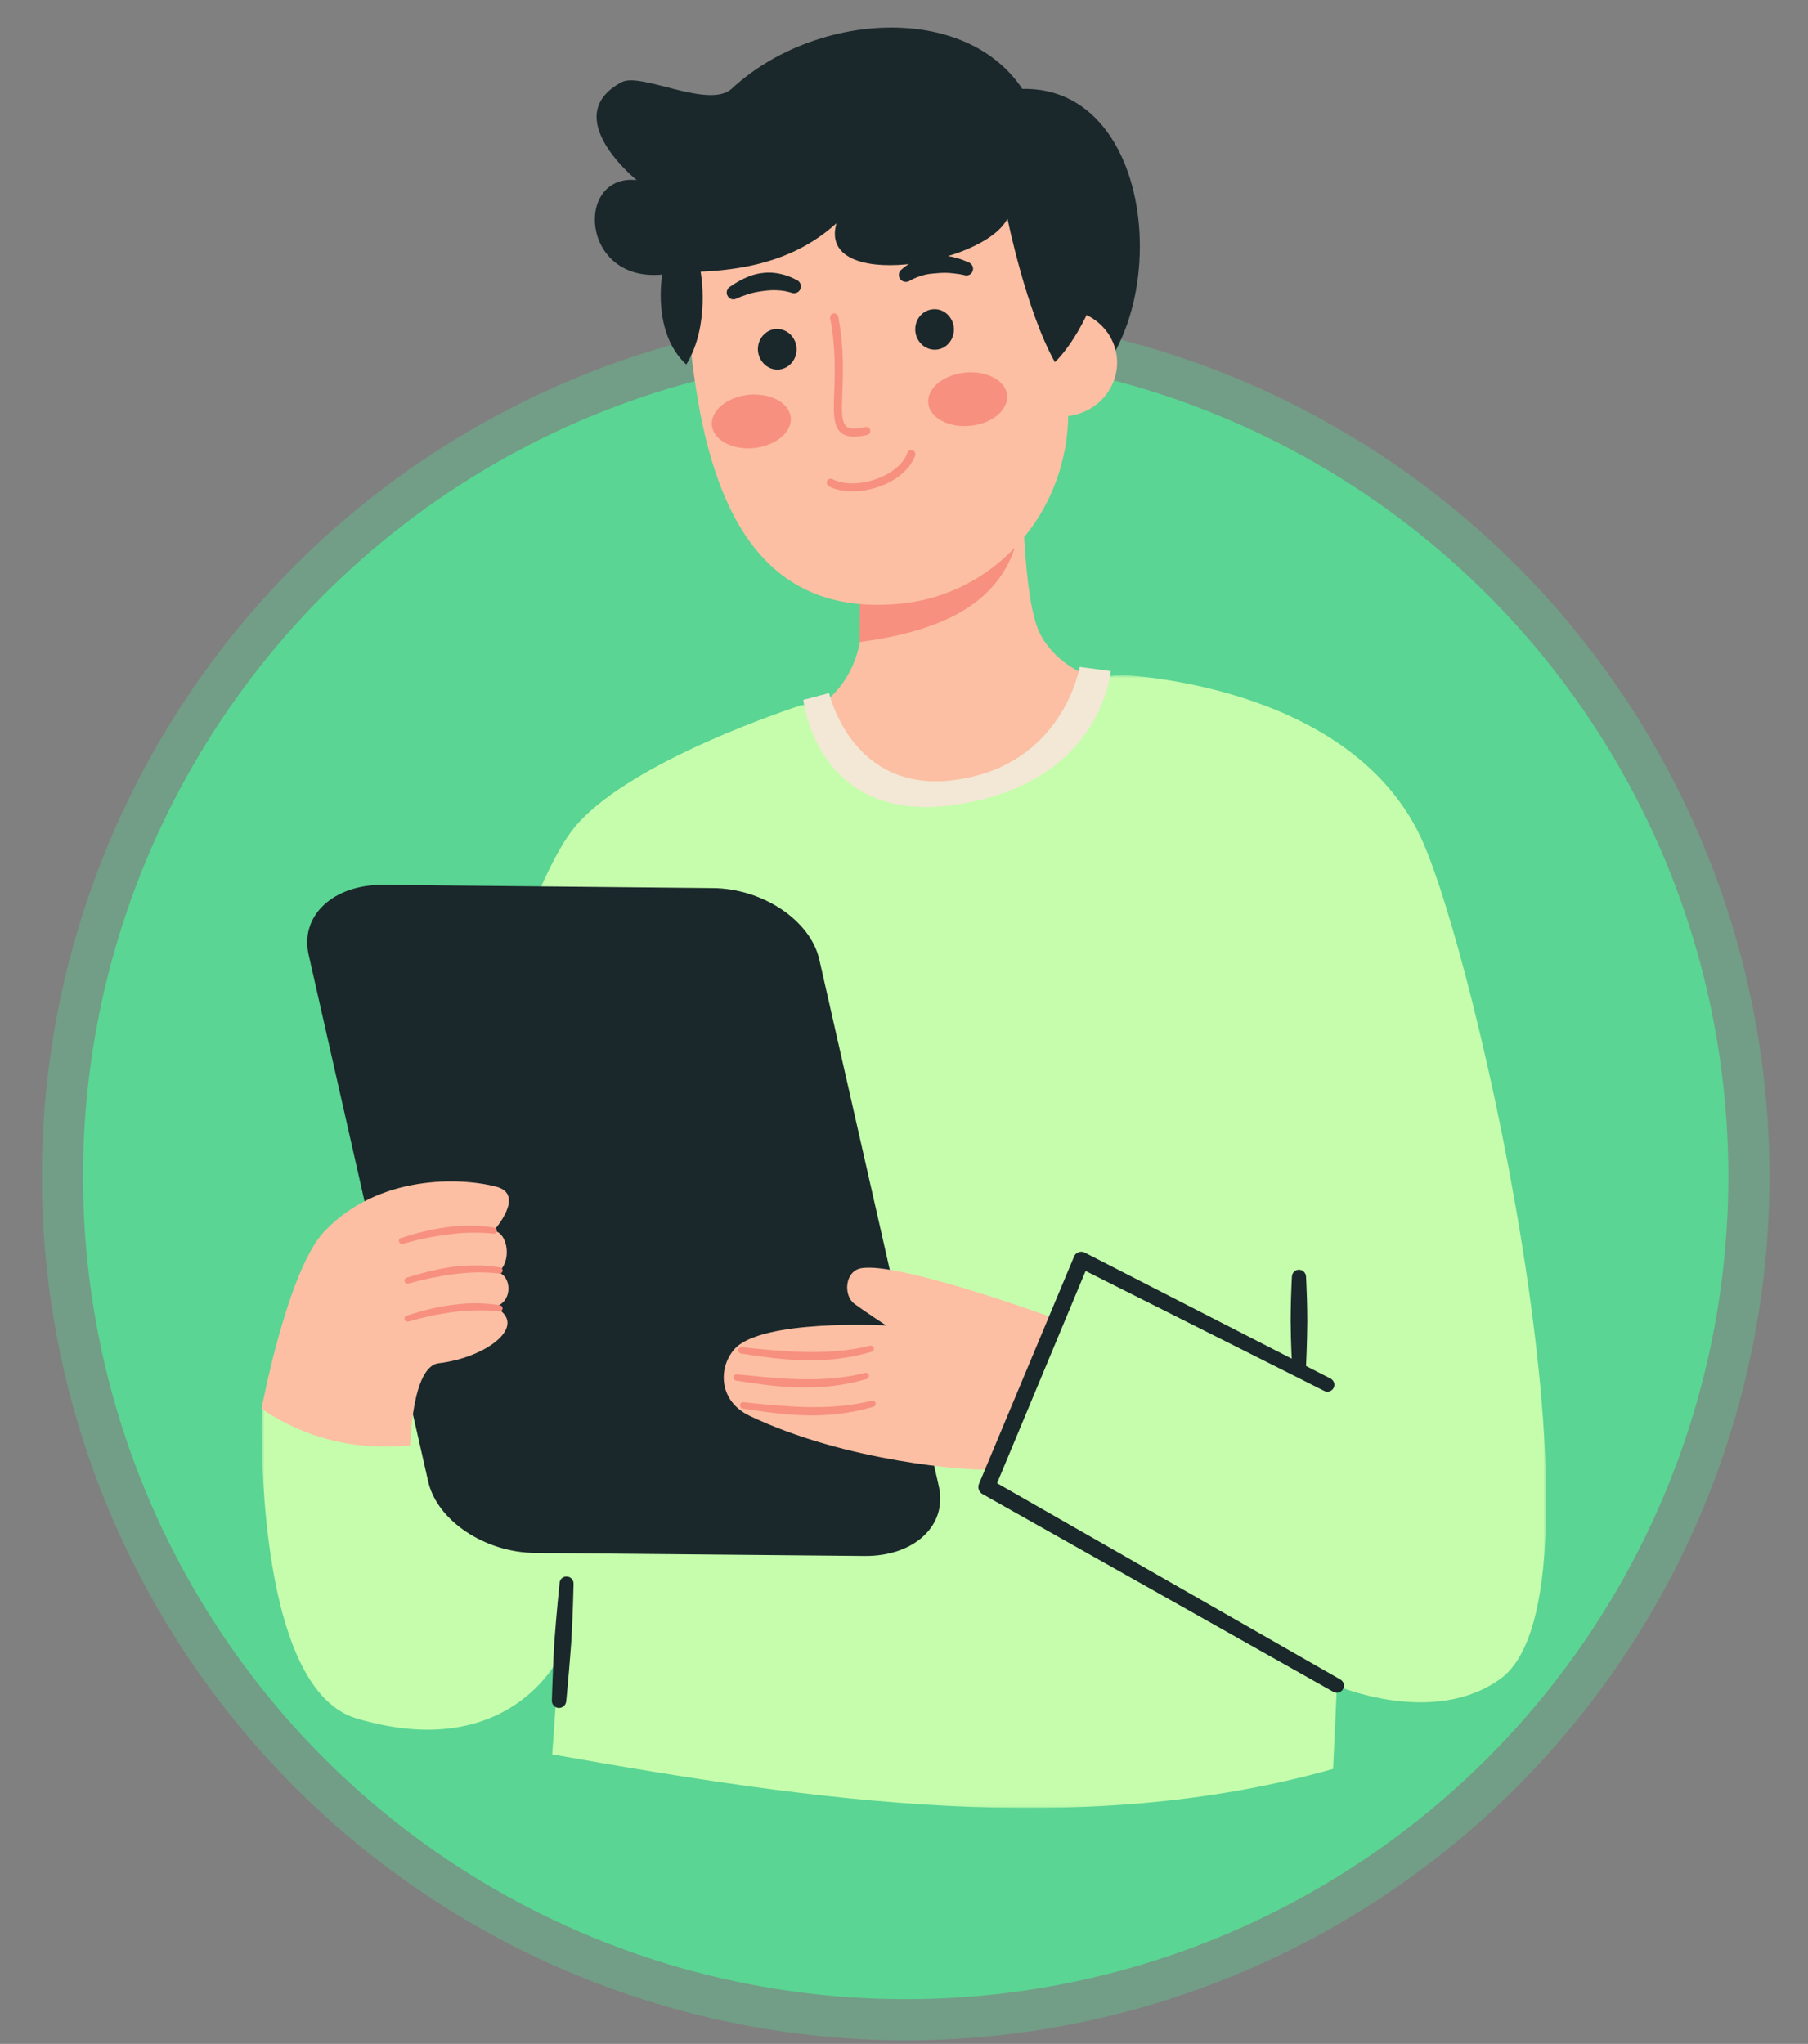 <svg width="468" height="529" viewBox="0 0 468 529" fill="none" xmlns="http://www.w3.org/2000/svg">
<rect x="0" y="0" width="468" height="529" fill="#808080" stroke="none"/>
<circle opacity="0.35" cx="234.433" cy="304.483" r="223.599" fill="#5AD593"/>
<circle cx="234.433" cy="304.483" r="212.951" fill="#5AD593"/>
<g clip-path="url(#clip0_2_214)">
<mask id="mask0_2_214" style="mask-type:luminance" maskUnits="userSpaceOnUse" x="67" y="174" width="334" height="294">
<path d="M67.694 174.695H400.238V467.932H67.694V174.695Z" fill="white"/>
</mask>
<g mask="url(#mask0_2_214)">
<path fill-rule="evenodd" clip-rule="evenodd" d="M207.382 182.537C207.382 182.537 161.87 197.058 148.139 214.869C136.173 230.364 122.623 280.935 105.134 314.938C88.62 347.137 67.787 364.763 67.787 364.763C67.787 364.763 65.374 436.717 92.236 444.745C131.718 456.531 144.708 428.923 144.708 428.923L142.943 454.07C211.651 466.27 280.082 476.155 345.075 457.828L346.05 436.303C346.05 436.303 371.055 447.065 388.408 434.494C419.023 412.273 382.237 246.927 367.575 216.311C348.556 176.688 290.196 174.695 290.196 174.695L207.382 182.537Z" fill="#C6FDAD"/>
</g>
<path fill-rule="evenodd" clip-rule="evenodd" d="M146.565 440.339C146.565 440.339 146.887 437.092 147.257 432.73C147.442 430.41 147.676 427.768 147.862 425.17C148.325 417.561 148.466 409.952 148.466 409.952C148.51 408.929 147.769 408.095 146.75 408.047C145.775 407.954 144.893 408.7 144.844 409.718C144.844 409.718 144.06 417.278 143.499 424.887C143.314 427.534 143.221 430.132 143.129 432.496C142.943 436.859 142.851 440.105 142.851 440.105C142.807 441.128 143.548 441.962 144.567 442.055C145.59 442.103 146.468 441.357 146.565 440.339Z" fill="#1A282B"/>
<path fill-rule="evenodd" clip-rule="evenodd" d="M212.071 248.321C209.794 238.251 197.458 229.95 184.511 229.857C160.481 229.623 123.227 229.253 99.148 229.019C86.251 228.926 77.579 236.998 79.894 247.112C87.411 280.33 103.276 350.242 110.841 383.461C113.113 393.526 125.454 401.788 138.396 401.924C162.431 402.158 199.68 402.48 223.759 402.714C236.657 402.851 245.333 394.779 243.013 384.669C235.497 351.451 219.631 281.539 212.071 248.321Z" fill="#1A282B"/>
<path fill-rule="evenodd" clip-rule="evenodd" d="M334.406 330.482C334.406 330.482 334.264 332.939 334.172 336.234C334.128 337.998 334.079 339.992 334.079 341.985C334.128 347.737 334.45 353.493 334.45 353.493C334.45 354.512 335.239 355.302 336.214 355.302C337.238 355.302 338.071 354.512 338.071 353.493C338.071 353.493 338.349 347.737 338.393 341.985C338.393 339.992 338.349 337.998 338.3 336.234C338.208 332.939 338.071 330.482 338.071 330.482C338.071 329.458 337.238 328.625 336.214 328.625C335.239 328.625 334.406 329.458 334.406 330.482Z" fill="#1A282B"/>
<path fill-rule="evenodd" clip-rule="evenodd" d="M255.817 380.351C250.48 380.629 218.982 378.357 194.021 366.435C186.042 362.633 185.857 354.049 190.078 349.224C197.038 341.288 229.374 343.053 229.374 343.053C229.374 343.053 223.389 339.109 221.21 337.486C218.193 335.259 218.705 329.044 222.833 328.254C232.572 326.397 272.936 341.196 272.936 341.196L255.817 380.351Z" fill="#FCBFA3"/>
<path fill-rule="evenodd" clip-rule="evenodd" d="M191.842 350.335C195.83 350.939 199.865 351.544 203.95 351.865C206.641 352.056 209.38 352.148 212.115 352.056C216.57 351.865 221.025 351.217 225.616 349.872C226.031 349.779 226.313 349.316 226.172 348.897C226.079 348.434 225.616 348.205 225.197 348.297C220.742 349.409 216.336 349.828 212.071 349.921C209.38 349.965 206.733 349.921 204.091 349.735C200.056 349.501 196.063 349.131 192.071 348.668C191.608 348.619 191.194 348.946 191.101 349.409C191.053 349.872 191.379 350.291 191.842 350.335Z" fill="#F7907F"/>
<path fill-rule="evenodd" clip-rule="evenodd" d="M190.59 357.344C194.577 357.944 198.613 358.597 202.654 358.875C205.388 359.104 208.079 359.153 210.862 359.06C215.317 358.919 219.772 358.222 224.315 356.925C224.778 356.784 225.012 356.321 224.919 355.901C224.778 355.487 224.364 355.209 223.901 355.346C219.446 356.462 215.083 356.876 210.769 356.969C208.127 357.018 205.437 356.925 202.839 356.784C198.803 356.506 194.811 356.135 190.775 355.716C190.356 355.624 189.893 355.999 189.849 356.413C189.8 356.876 190.127 357.295 190.59 357.344Z" fill="#F7907F"/>
<path fill-rule="evenodd" clip-rule="evenodd" d="M192.305 364.578C196.297 365.182 200.333 365.786 204.369 366.108C207.104 366.293 209.843 366.391 212.534 366.293C216.984 366.108 221.488 365.416 226.031 364.115C226.499 364.022 226.728 363.559 226.635 363.14C226.499 362.677 226.079 362.443 225.616 362.54C221.161 363.651 216.799 364.071 212.485 364.163C209.843 364.207 207.153 364.163 204.506 363.978C200.519 363.744 196.483 363.374 192.491 362.911C192.028 362.862 191.608 363.188 191.565 363.651C191.516 364.115 191.842 364.534 192.305 364.578Z" fill="#F7907F"/>
<path fill-rule="evenodd" clip-rule="evenodd" d="M67.694 364.626C67.694 364.626 74.377 328.951 83.886 318.789C97.944 303.854 119.425 304.731 128.472 307.144C136.173 309.186 127.819 318.511 127.819 318.511C131.625 319.159 132.508 326.724 128.886 329.273C132.6 330.341 132.737 337.16 128.004 338.227C137.192 342.96 125.918 351.402 113.532 352.84C106.571 353.679 106.201 374.087 106.201 374.087C91.495 375.53 78.783 372.094 67.694 364.626Z" fill="#FCBFA3"/>
<path fill-rule="evenodd" clip-rule="evenodd" d="M127.911 317.721C125.874 317.399 123.831 317.258 121.789 317.214C119.747 317.214 117.704 317.351 115.667 317.628C111.675 318.14 107.732 319.159 103.837 320.412C103.369 320.504 103.14 320.972 103.276 321.387C103.418 321.806 103.837 322.04 104.251 321.942C108.151 320.831 112.001 319.997 115.896 319.534C117.894 319.252 119.839 319.066 121.789 319.066C123.739 319.022 125.732 319.066 127.682 319.3C128.145 319.393 128.564 319.066 128.608 318.652C128.657 318.189 128.379 317.77 127.911 317.721Z" fill="#F7907F"/>
<path fill-rule="evenodd" clip-rule="evenodd" d="M129.398 328.02C127.355 327.699 125.313 327.513 123.276 327.513C121.233 327.513 119.147 327.65 117.149 327.884C113.162 328.44 109.218 329.458 105.275 330.667C104.856 330.804 104.622 331.272 104.719 331.686C104.856 332.105 105.319 332.334 105.738 332.198C109.589 331.13 113.483 330.297 117.383 329.785C119.332 329.551 121.326 329.366 123.276 329.322C125.221 329.322 127.17 329.366 129.164 329.6C129.583 329.692 130.046 329.366 130.095 328.903C130.139 328.483 129.817 328.069 129.398 328.02Z" fill="#F7907F"/>
<path fill-rule="evenodd" clip-rule="evenodd" d="M129.398 337.813C127.355 337.486 125.313 337.345 123.276 337.301C121.233 337.301 119.147 337.438 117.149 337.72C113.162 338.227 109.218 339.251 105.275 340.504C104.856 340.596 104.622 341.059 104.719 341.473C104.856 341.893 105.319 342.127 105.738 342.034C109.589 340.918 113.483 340.084 117.383 339.573C119.332 339.343 121.326 339.158 123.276 339.158C125.221 339.109 127.17 339.158 129.164 339.436C129.583 339.48 130.046 339.158 130.095 338.69C130.139 338.276 129.817 337.857 129.398 337.813Z" fill="#F7907F"/>
<path fill-rule="evenodd" clip-rule="evenodd" d="M346.933 434.68C346.933 434.68 270.338 390.884 258.089 383.88L281.008 328.951L342.755 359.986C343.638 360.449 344.749 360.127 345.217 359.196C345.631 358.314 345.309 357.252 344.379 356.784L280.823 324.218C280.311 323.941 279.711 323.892 279.151 324.126C278.644 324.311 278.176 324.73 277.991 325.286L253.405 384.065C252.986 385.04 253.405 386.2 254.331 386.707L345.124 437.877C346.002 438.389 347.118 438.062 347.63 437.185C348.137 436.303 347.859 435.187 346.933 434.68Z" fill="#1A282B"/>
<path fill-rule="evenodd" clip-rule="evenodd" d="M260.409 23.363C302.026 17.192 305.501 91.188 274.325 104.968L260.779 56.581L216.521 57.785L181.358 70.312L180.895 88.079L172.589 64.004C172.589 64.004 228.677 28.095 260.409 23.363Z" fill="#1A282B"/>
<path fill-rule="evenodd" clip-rule="evenodd" d="M264.723 124.918L225.012 131.367C225.012 131.367 224.875 159.155 221.858 169.128C219.168 178.175 212.948 182.026 212.948 182.026C217.311 212.782 275.164 209.721 280.637 174.417C280.637 174.417 272.751 171.356 269.085 163.747C264.586 154.33 264.723 124.918 264.723 124.918Z" fill="#FCBFA3"/>
<path fill-rule="evenodd" clip-rule="evenodd" d="M207.942 181.143C207.942 181.143 211.418 213.991 247.975 208.191C285.414 202.254 287.505 173.676 287.505 173.676L279.477 172.608C279.477 172.608 275.207 198.354 246.771 201.927C220.372 205.222 214.62 179.379 214.62 179.379L207.942 181.143Z" fill="#F2E8D5"/>
<path fill-rule="evenodd" clip-rule="evenodd" d="M222.507 166.16C248.16 162.821 259.761 153.54 263.377 139.39L222.692 141.476L222.507 166.16Z" fill="#F7907F"/>
<path fill-rule="evenodd" clip-rule="evenodd" d="M210.35 39.277C177.273 45.584 175.236 68.411 180.105 100.284C185.623 136.422 200.192 159.57 233.269 156.231C259.39 153.589 279.199 129.554 276.231 100.976C272.702 67.202 259.668 29.811 210.35 39.277Z" fill="#FCBFA3"/>
<path fill-rule="evenodd" clip-rule="evenodd" d="M273.448 80.241C281.193 79.358 288.197 84.788 289.08 92.348C289.913 99.908 284.303 106.776 276.509 107.659C268.715 108.492 261.71 103.111 260.872 95.551C260.039 87.986 265.654 81.123 273.448 80.241Z" fill="#FCBFA3"/>
<path fill-rule="evenodd" clip-rule="evenodd" d="M269.597 34.681C298.916 48.231 283.235 83.765 273.072 93.742C265.654 80.567 260.779 56.581 260.779 56.581C254.609 68.781 211.418 75.6 216.521 57.785C209.097 64.467 198.803 69.615 181.358 70.312C181.358 70.312 183.956 84.043 177.644 94.342C168.646 86.041 171.429 71.053 171.429 71.053C150.226 73.144 148.744 44.936 164.795 46.608C164.795 46.608 144.338 30.138 160.9 21.276C165.906 18.586 183.537 28.373 189.43 22.943C213.601 0.492 261.384 -0.156 269.597 34.681Z" fill="#1A282B"/>
<path fill-rule="evenodd" clip-rule="evenodd" d="M241.39 80.055C244.124 79.729 246.586 81.864 246.907 84.74C247.19 87.615 245.191 90.213 242.457 90.491C239.718 90.769 237.212 88.639 236.934 85.763C236.657 82.882 238.65 80.333 241.39 80.055Z" fill="#1A282B"/>
<path fill-rule="evenodd" clip-rule="evenodd" d="M249.788 96.433C255.398 95.873 260.316 98.471 260.687 102.277C261.057 106.079 256.836 109.652 251.177 110.208C245.562 110.768 240.693 108.17 240.273 104.364C239.903 100.562 244.124 97.033 249.788 96.433Z" fill="#F7907F"/>
<path fill-rule="evenodd" clip-rule="evenodd" d="M193.743 102.185C199.402 101.629 204.277 104.227 204.691 108.029C205.061 111.836 200.84 115.36 195.181 115.964C189.566 116.52 184.653 113.922 184.277 110.115C183.863 106.313 188.128 102.789 193.743 102.185Z" fill="#F7907F"/>
<path fill-rule="evenodd" clip-rule="evenodd" d="M200.655 85.159C203.394 84.881 205.9 87.016 206.178 89.892C206.456 92.768 204.462 95.317 201.723 95.643C198.988 95.921 196.527 93.786 196.205 90.91C195.922 88.035 197.921 85.481 200.655 85.159Z" fill="#1A282B"/>
<path fill-rule="evenodd" clip-rule="evenodd" d="M235.545 72.632C236.613 71.984 237.724 71.613 238.792 71.287C239.952 70.916 241.112 70.823 242.272 70.731C243.71 70.59 245.148 70.546 246.586 70.731C247.604 70.823 248.579 70.96 249.554 71.194C250.48 71.52 251.504 71.053 251.782 70.126C252.103 69.2 251.596 68.225 250.714 67.899C248.764 67.017 246.771 66.417 244.685 66.183C243.754 66.042 242.827 65.998 241.901 66.091C240.97 66.139 240.044 66.325 239.113 66.602C237.12 67.202 235.17 68.177 233.41 69.707C232.621 70.268 232.435 71.379 232.991 72.213C233.596 73.002 234.707 73.188 235.545 72.632Z" fill="#1A282B"/>
<path fill-rule="evenodd" clip-rule="evenodd" d="M206.27 72.49C204.228 71.379 202.142 70.775 200.056 70.59C199.081 70.497 198.15 70.546 197.224 70.682C196.297 70.775 195.415 71.009 194.533 71.287C192.539 71.984 190.682 73.002 188.967 74.211C188.128 74.718 187.85 75.785 188.362 76.624C188.874 77.457 189.893 77.735 190.726 77.223C191.657 76.809 192.632 76.483 193.558 76.156C194.952 75.693 196.39 75.464 197.828 75.279C198.988 75.137 200.099 75.045 201.303 75.137C202.463 75.181 203.624 75.371 204.784 75.742C205.666 76.156 206.782 75.742 207.153 74.859C207.567 73.977 207.153 72.866 206.27 72.49Z" fill="#1A282B"/>
<path fill-rule="evenodd" clip-rule="evenodd" d="M214.576 125.888C217.915 127.609 222.833 127.56 227.239 126.074C231.646 124.592 235.497 121.716 236.891 117.909C237.076 117.353 236.798 116.749 236.237 116.564C235.682 116.335 235.077 116.613 234.892 117.168C233.732 120.415 230.301 122.827 226.542 124.08C222.74 125.381 218.427 125.518 215.546 124.036C214.99 123.758 214.386 123.944 214.108 124.45C213.83 124.962 214.064 125.611 214.576 125.888Z" fill="#F7907F"/>
<path fill-rule="evenodd" clip-rule="evenodd" d="M214.898 82.376C216.706 92.022 215.921 99.679 215.829 104.827C215.829 107.517 216.014 109.608 216.799 110.905C217.915 112.806 220.094 113.595 224.456 112.577C225.012 112.435 225.382 111.88 225.246 111.275C225.105 110.72 224.549 110.393 223.993 110.534C222.37 110.905 221.117 110.997 220.186 110.861C219.445 110.72 218.934 110.393 218.656 109.837C218.008 108.77 217.915 107.054 217.959 104.827C218.008 99.63 218.841 91.837 216.984 81.956C216.847 81.401 216.336 81.03 215.736 81.123C215.176 81.215 214.805 81.771 214.898 82.376Z" fill="#F7907F"/>
</g>
<defs>
<clipPath id="clip0_2_214">
<rect width="467.932" height="467.932" fill="white"/>
</clipPath>
</defs>
</svg>
